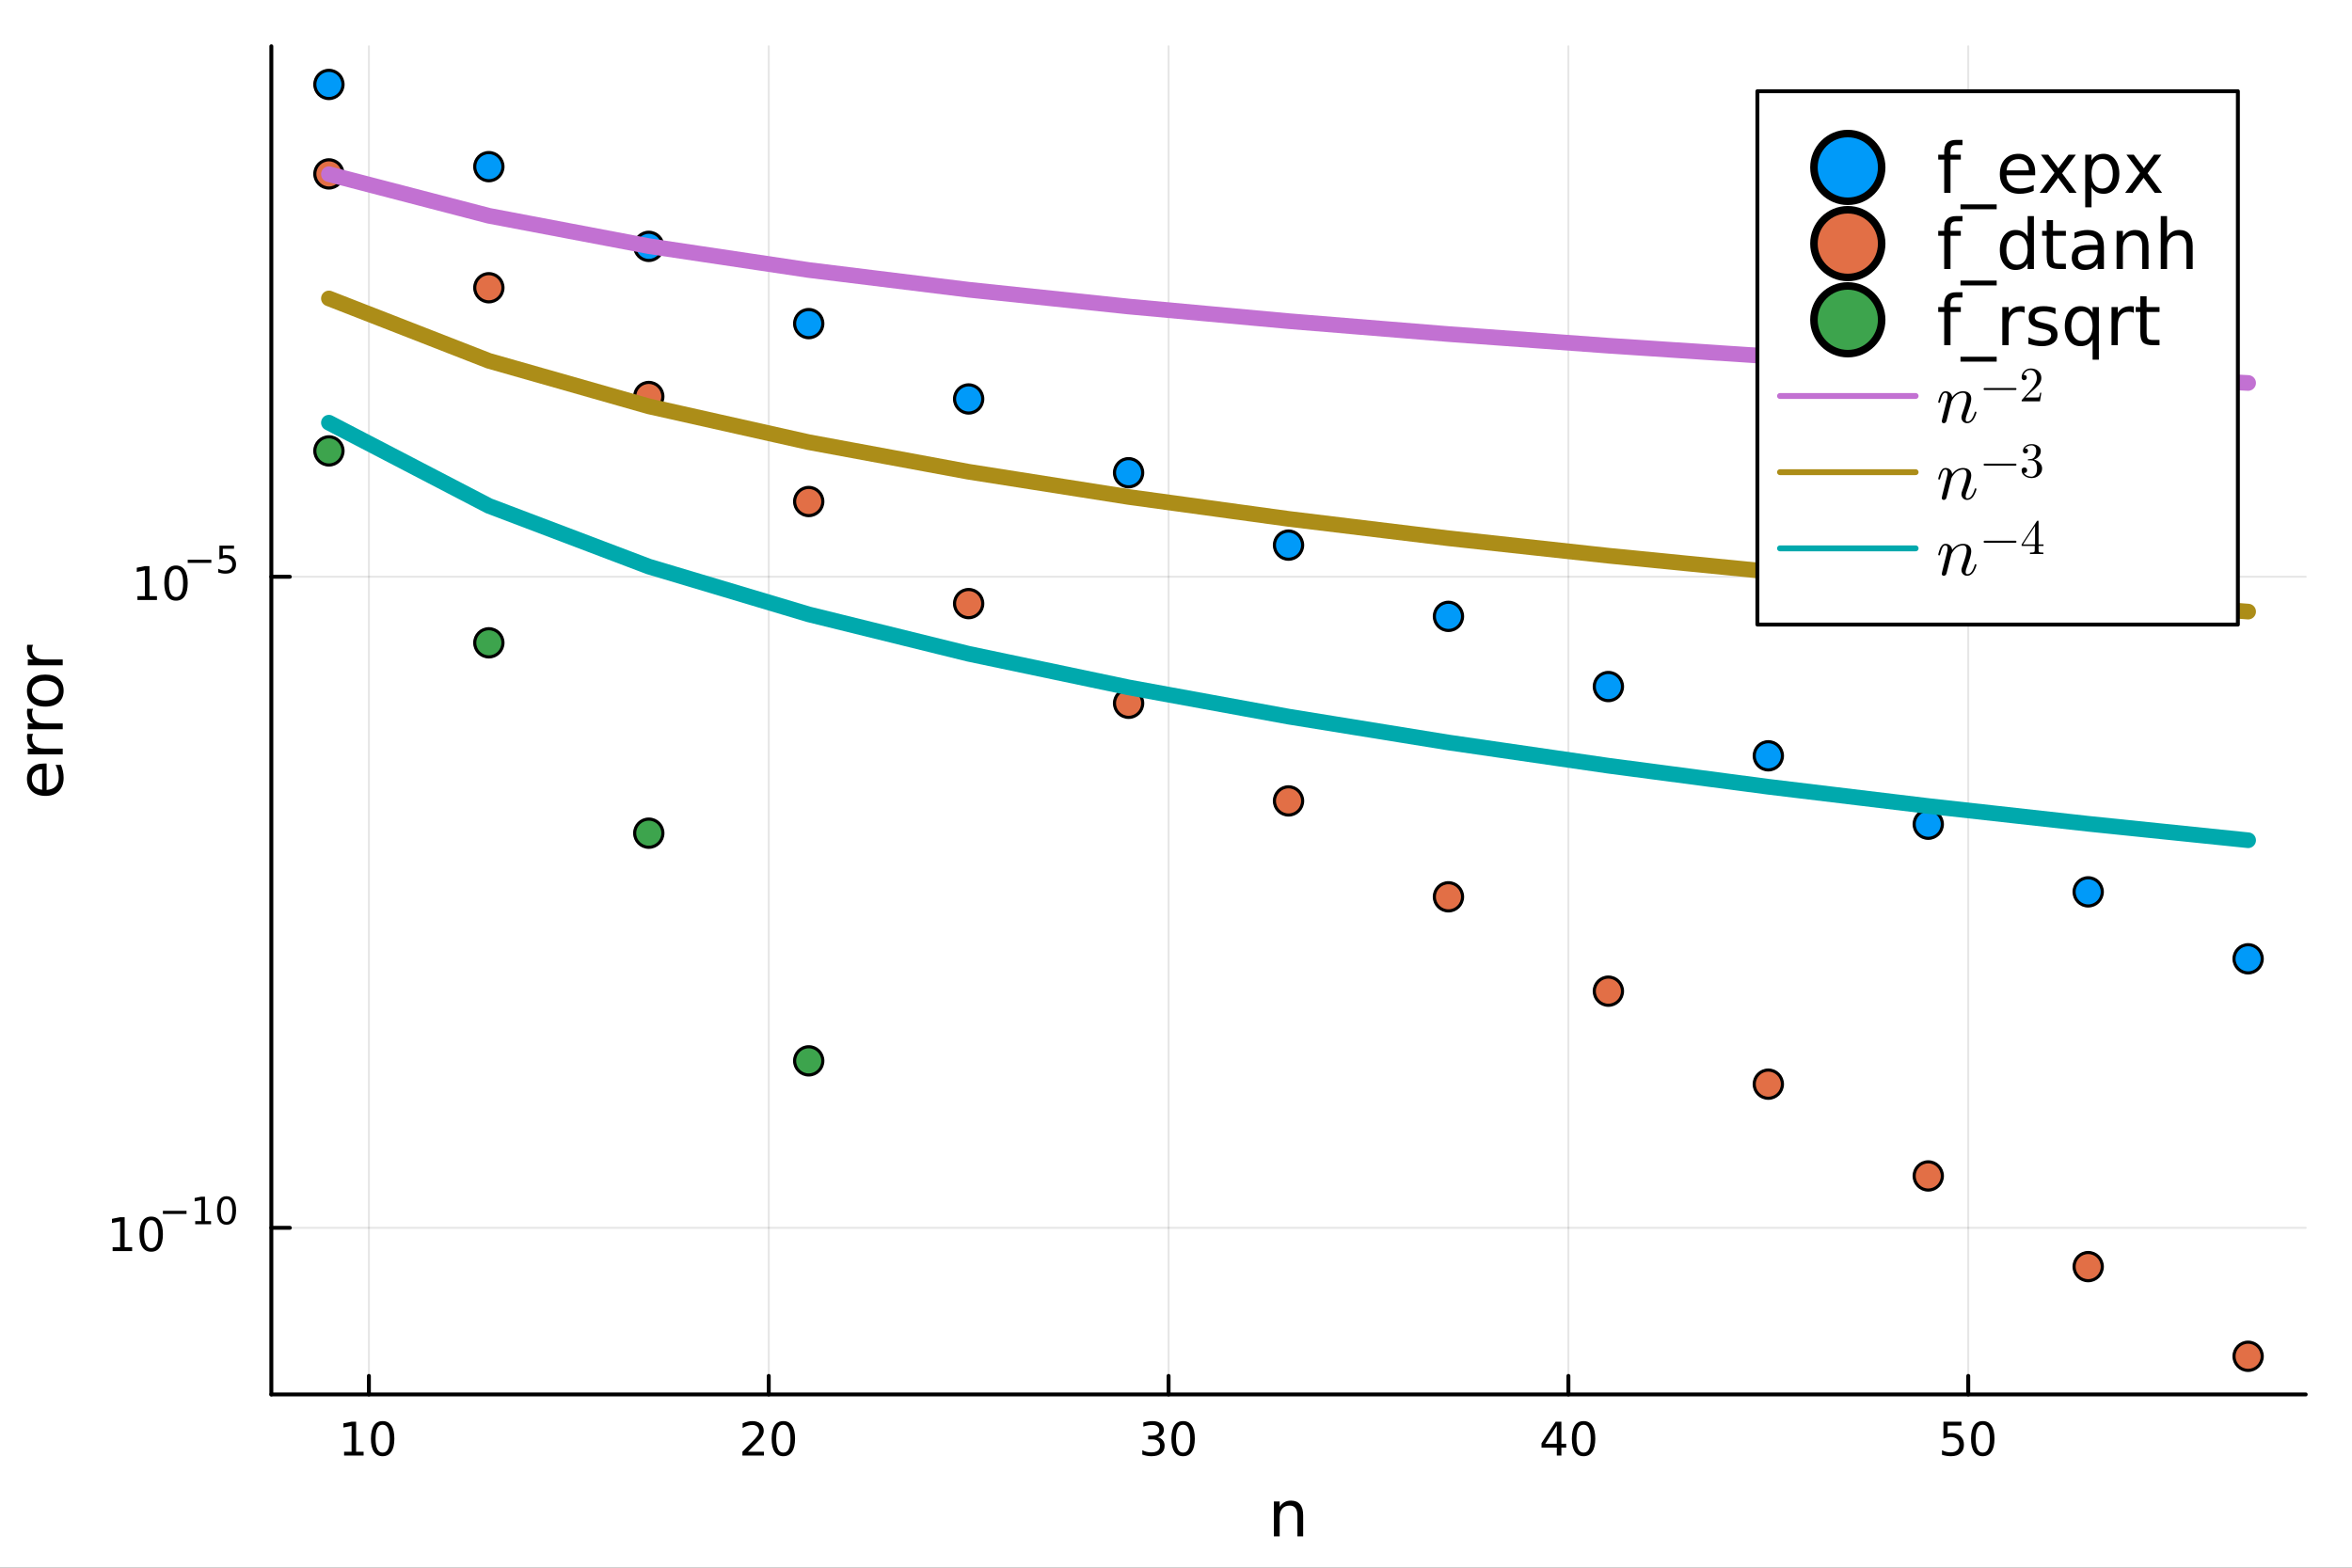 <?xml version="1.0" encoding="utf-8"?>
<svg xmlns="http://www.w3.org/2000/svg" xmlns:xlink="http://www.w3.org/1999/xlink" width="600" height="400" viewBox="0 0 2400 1600">
<rect x="0" y="0" width="2400" height="1600" fill="#333333" stroke="none"/>
<defs>
  <clipPath id="clip720">
    <rect x="0" y="0" width="2400" height="1600"/>
  </clipPath>
</defs>
<path clip-path="url(#clip720)" d="
M0 1600 L2400 1600 L2400 0 L0 0  Z
  " fill="#ffffff" fill-rule="evenodd" fill-opacity="1"/>
<defs>
  <clipPath id="clip721">
    <rect x="480" y="0" width="1681" height="1600"/>
  </clipPath>
</defs>
<defs>
  <clipPath id="clip722">
    <rect x="276" y="47" width="2077" height="1365"/>
  </clipPath>
</defs>
<path clip-path="url(#clip720)" d="
M276.876 1423.18 L2352.76 1423.18 L2352.76 47.244 L276.876 47.244  Z
  " fill="#ffffff" fill-rule="evenodd" fill-opacity="1"/>
<defs>
  <clipPath id="clip723">
    <rect x="276" y="47" width="2077" height="1377"/>
  </clipPath>
</defs>
<polyline clip-path="url(#clip723)" style="stroke:#000000; stroke-linecap:round; stroke-linejoin:round; stroke-width:2; stroke-opacity:0.1; fill:none" points="
  376.426,1423.18 376.426,47.244 
  "/>
<polyline clip-path="url(#clip723)" style="stroke:#000000; stroke-linecap:round; stroke-linejoin:round; stroke-width:2; stroke-opacity:0.1; fill:none" points="
  784.422,1423.18 784.422,47.244 
  "/>
<polyline clip-path="url(#clip723)" style="stroke:#000000; stroke-linecap:round; stroke-linejoin:round; stroke-width:2; stroke-opacity:0.1; fill:none" points="
  1192.42,1423.18 1192.42,47.244 
  "/>
<polyline clip-path="url(#clip723)" style="stroke:#000000; stroke-linecap:round; stroke-linejoin:round; stroke-width:2; stroke-opacity:0.1; fill:none" points="
  1600.41,1423.18 1600.41,47.244 
  "/>
<polyline clip-path="url(#clip723)" style="stroke:#000000; stroke-linecap:round; stroke-linejoin:round; stroke-width:2; stroke-opacity:0.1; fill:none" points="
  2008.41,1423.18 2008.41,47.244 
  "/>
<polyline clip-path="url(#clip720)" style="stroke:#000000; stroke-linecap:round; stroke-linejoin:round; stroke-width:4; stroke-opacity:1; fill:none" points="
  276.876,1423.18 2352.76,1423.18 
  "/>
<polyline clip-path="url(#clip720)" style="stroke:#000000; stroke-linecap:round; stroke-linejoin:round; stroke-width:4; stroke-opacity:1; fill:none" points="
  376.426,1423.18 376.426,1404.28 
  "/>
<polyline clip-path="url(#clip720)" style="stroke:#000000; stroke-linecap:round; stroke-linejoin:round; stroke-width:4; stroke-opacity:1; fill:none" points="
  784.422,1423.18 784.422,1404.28 
  "/>
<polyline clip-path="url(#clip720)" style="stroke:#000000; stroke-linecap:round; stroke-linejoin:round; stroke-width:4; stroke-opacity:1; fill:none" points="
  1192.42,1423.18 1192.42,1404.28 
  "/>
<polyline clip-path="url(#clip720)" style="stroke:#000000; stroke-linecap:round; stroke-linejoin:round; stroke-width:4; stroke-opacity:1; fill:none" points="
  1600.41,1423.18 1600.41,1404.28 
  "/>
<polyline clip-path="url(#clip720)" style="stroke:#000000; stroke-linecap:round; stroke-linejoin:round; stroke-width:4; stroke-opacity:1; fill:none" points="
  2008.41,1423.18 2008.41,1404.28 
  "/>
<path clip-path="url(#clip720)" d="M351.114 1481.64 L358.753 1481.64 L358.753 1455.28 L350.443 1456.95 L350.443 1452.69 L358.707 1451.02 L363.382 1451.02 L363.382 1481.64 L371.021 1481.64 L371.021 1485.58 L351.114 1485.58 L351.114 1481.64 Z" fill="#000000" fill-rule="evenodd" fill-opacity="1" /><path clip-path="url(#clip720)" d="M390.466 1454.1 Q386.855 1454.1 385.026 1457.66 Q383.22 1461.2 383.22 1468.33 Q383.22 1475.44 385.026 1479.01 Q386.855 1482.55 390.466 1482.55 Q394.1 1482.55 395.905 1479.01 Q397.734 1475.44 397.734 1468.33 Q397.734 1461.2 395.905 1457.66 Q394.1 1454.1 390.466 1454.1 M390.466 1450.39 Q396.276 1450.39 399.331 1455 Q402.41 1459.58 402.41 1468.33 Q402.41 1477.06 399.331 1481.67 Q396.276 1486.25 390.466 1486.25 Q384.655 1486.25 381.577 1481.67 Q378.521 1477.06 378.521 1468.33 Q378.521 1459.58 381.577 1455 Q384.655 1450.39 390.466 1450.39 Z" fill="#000000" fill-rule="evenodd" fill-opacity="1" /><path clip-path="url(#clip720)" d="M763.195 1481.64 L779.514 1481.64 L779.514 1485.58 L757.57 1485.58 L757.57 1481.64 Q760.232 1478.89 764.815 1474.26 Q769.422 1469.61 770.602 1468.27 Q772.848 1465.74 773.727 1464.01 Q774.63 1462.25 774.63 1460.56 Q774.63 1457.8 772.686 1456.07 Q770.764 1454.33 767.663 1454.33 Q765.464 1454.33 763.01 1455.09 Q760.579 1455.86 757.802 1457.41 L757.802 1452.69 Q760.626 1451.55 763.079 1450.97 Q765.533 1450.39 767.57 1450.39 Q772.94 1450.39 776.135 1453.08 Q779.329 1455.77 779.329 1460.26 Q779.329 1462.39 778.519 1464.31 Q777.732 1466.2 775.625 1468.8 Q775.047 1469.47 771.945 1472.69 Q768.843 1475.88 763.195 1481.64 Z" fill="#000000" fill-rule="evenodd" fill-opacity="1" /><path clip-path="url(#clip720)" d="M799.329 1454.1 Q795.718 1454.1 793.889 1457.66 Q792.084 1461.2 792.084 1468.33 Q792.084 1475.44 793.889 1479.01 Q795.718 1482.55 799.329 1482.55 Q802.963 1482.55 804.769 1479.01 Q806.598 1475.44 806.598 1468.33 Q806.598 1461.2 804.769 1457.66 Q802.963 1454.1 799.329 1454.1 M799.329 1450.39 Q805.139 1450.39 808.195 1455 Q811.273 1459.58 811.273 1468.33 Q811.273 1477.06 808.195 1481.67 Q805.139 1486.25 799.329 1486.25 Q793.519 1486.25 790.44 1481.67 Q787.385 1477.06 787.385 1468.33 Q787.385 1459.58 790.44 1455 Q793.519 1450.39 799.329 1450.39 Z" fill="#000000" fill-rule="evenodd" fill-opacity="1" /><path clip-path="url(#clip720)" d="M1181.26 1466.95 Q1184.62 1467.66 1186.49 1469.93 Q1188.39 1472.2 1188.39 1475.53 Q1188.39 1480.65 1184.87 1483.45 Q1181.35 1486.25 1174.87 1486.25 Q1172.69 1486.25 1170.38 1485.81 Q1168.09 1485.39 1165.63 1484.54 L1165.63 1480.02 Q1167.58 1481.16 1169.89 1481.74 Q1172.21 1482.32 1174.73 1482.32 Q1179.13 1482.32 1181.42 1480.58 Q1183.74 1478.84 1183.74 1475.53 Q1183.74 1472.48 1181.58 1470.77 Q1179.45 1469.03 1175.63 1469.03 L1171.61 1469.03 L1171.61 1465.19 L1175.82 1465.19 Q1179.27 1465.19 1181.1 1463.82 Q1182.93 1462.43 1182.93 1459.84 Q1182.93 1457.18 1181.03 1455.77 Q1179.15 1454.33 1175.63 1454.33 Q1173.71 1454.33 1171.51 1454.75 Q1169.32 1455.16 1166.68 1456.04 L1166.68 1451.88 Q1169.34 1451.14 1171.65 1450.77 Q1173.99 1450.39 1176.05 1450.39 Q1181.38 1450.39 1184.48 1452.83 Q1187.58 1455.23 1187.58 1459.35 Q1187.58 1462.22 1185.94 1464.21 Q1184.29 1466.18 1181.26 1466.95 Z" fill="#000000" fill-rule="evenodd" fill-opacity="1" /><path clip-path="url(#clip720)" d="M1207.25 1454.1 Q1203.64 1454.1 1201.82 1457.66 Q1200.01 1461.2 1200.01 1468.33 Q1200.01 1475.44 1201.82 1479.01 Q1203.64 1482.55 1207.25 1482.55 Q1210.89 1482.55 1212.69 1479.01 Q1214.52 1475.44 1214.52 1468.33 Q1214.52 1461.2 1212.69 1457.66 Q1210.89 1454.1 1207.25 1454.1 M1207.25 1450.39 Q1213.07 1450.39 1216.12 1455 Q1219.2 1459.58 1219.2 1468.33 Q1219.2 1477.06 1216.12 1481.67 Q1213.07 1486.25 1207.25 1486.25 Q1201.44 1486.25 1198.37 1481.67 Q1195.31 1477.06 1195.31 1468.33 Q1195.31 1459.58 1198.37 1455 Q1201.44 1450.39 1207.25 1450.39 Z" fill="#000000" fill-rule="evenodd" fill-opacity="1" /><path clip-path="url(#clip720)" d="M1588.58 1455.09 L1576.78 1473.54 L1588.58 1473.54 L1588.58 1455.09 M1587.36 1451.02 L1593.24 1451.02 L1593.24 1473.54 L1598.17 1473.54 L1598.17 1477.43 L1593.24 1477.43 L1593.24 1485.58 L1588.58 1485.58 L1588.58 1477.43 L1572.98 1477.43 L1572.98 1472.92 L1587.36 1451.02 Z" fill="#000000" fill-rule="evenodd" fill-opacity="1" /><path clip-path="url(#clip720)" d="M1615.9 1454.1 Q1612.29 1454.1 1610.46 1457.66 Q1608.65 1461.2 1608.65 1468.33 Q1608.65 1475.44 1610.46 1479.01 Q1612.29 1482.55 1615.9 1482.55 Q1619.53 1482.55 1621.34 1479.01 Q1623.17 1475.44 1623.17 1468.33 Q1623.17 1461.2 1621.34 1457.66 Q1619.53 1454.1 1615.9 1454.1 M1615.9 1450.39 Q1621.71 1450.39 1624.76 1455 Q1627.84 1459.58 1627.84 1468.33 Q1627.84 1477.06 1624.76 1481.67 Q1621.71 1486.25 1615.9 1486.25 Q1610.09 1486.25 1607.01 1481.67 Q1603.95 1477.06 1603.95 1468.33 Q1603.95 1459.58 1607.01 1455 Q1610.09 1450.39 1615.9 1450.39 Z" fill="#000000" fill-rule="evenodd" fill-opacity="1" /><path clip-path="url(#clip720)" d="M1983.11 1451.02 L2001.46 1451.02 L2001.46 1454.96 L1987.39 1454.96 L1987.39 1463.43 Q1988.41 1463.08 1989.43 1462.92 Q1990.44 1462.73 1991.46 1462.73 Q1997.25 1462.73 2000.63 1465.9 Q2004.01 1469.08 2004.01 1474.49 Q2004.01 1480.07 2000.54 1483.17 Q1997.07 1486.25 1990.75 1486.25 Q1988.57 1486.25 1986.3 1485.88 Q1984.06 1485.51 1981.65 1484.77 L1981.65 1480.07 Q1983.73 1481.2 1985.95 1481.76 Q1988.18 1482.32 1990.65 1482.32 Q1994.66 1482.32 1997 1480.21 Q1999.33 1478.1 1999.33 1474.49 Q1999.33 1470.88 1997 1468.77 Q1994.66 1466.67 1990.65 1466.67 Q1988.78 1466.67 1986.9 1467.08 Q1985.05 1467.5 1983.11 1468.38 L1983.11 1451.02 Z" fill="#000000" fill-rule="evenodd" fill-opacity="1" /><path clip-path="url(#clip720)" d="M2023.22 1454.1 Q2019.61 1454.1 2017.78 1457.66 Q2015.98 1461.2 2015.98 1468.33 Q2015.98 1475.44 2017.78 1479.01 Q2019.61 1482.55 2023.22 1482.55 Q2026.86 1482.55 2028.66 1479.01 Q2030.49 1475.44 2030.49 1468.33 Q2030.49 1461.2 2028.66 1457.66 Q2026.86 1454.1 2023.22 1454.1 M2023.22 1450.39 Q2029.03 1450.39 2032.09 1455 Q2035.17 1459.58 2035.17 1468.33 Q2035.17 1477.06 2032.09 1481.67 Q2029.03 1486.25 2023.22 1486.25 Q2017.41 1486.25 2014.33 1481.67 Q2011.28 1477.06 2011.28 1468.33 Q2011.28 1459.58 2014.33 1455 Q2017.41 1450.39 2023.22 1450.39 Z" fill="#000000" fill-rule="evenodd" fill-opacity="1" /><path clip-path="url(#clip720)" d="M1329.74 1546.53 L1329.74 1568.04 L1323.89 1568.04 L1323.89 1546.72 Q1323.89 1541.66 1321.91 1539.14 Q1319.94 1536.63 1315.99 1536.63 Q1311.25 1536.63 1308.51 1539.65 Q1305.78 1542.68 1305.78 1547.9 L1305.78 1568.04 L1299.89 1568.04 L1299.89 1532.4 L1305.78 1532.4 L1305.78 1537.93 Q1307.88 1534.72 1310.71 1533.13 Q1313.57 1531.54 1317.3 1531.54 Q1323.44 1531.54 1326.59 1535.36 Q1329.74 1539.14 1329.74 1546.53 Z" fill="#000000" fill-rule="evenodd" fill-opacity="1" /><polyline clip-path="url(#clip723)" style="stroke:#000000; stroke-linecap:round; stroke-linejoin:round; stroke-width:2; stroke-opacity:0.1; fill:none" points="
  276.876,1253.13 2352.76,1253.13 
  "/>
<polyline clip-path="url(#clip723)" style="stroke:#000000; stroke-linecap:round; stroke-linejoin:round; stroke-width:2; stroke-opacity:0.1; fill:none" points="
  276.876,588.637 2352.76,588.637 
  "/>
<polyline clip-path="url(#clip720)" style="stroke:#000000; stroke-linecap:round; stroke-linejoin:round; stroke-width:4; stroke-opacity:1; fill:none" points="
  276.876,1423.18 276.876,47.244 
  "/>
<polyline clip-path="url(#clip720)" style="stroke:#000000; stroke-linecap:round; stroke-linejoin:round; stroke-width:4; stroke-opacity:1; fill:none" points="
  276.876,1253.13 295.773,1253.13 
  "/>
<polyline clip-path="url(#clip720)" style="stroke:#000000; stroke-linecap:round; stroke-linejoin:round; stroke-width:4; stroke-opacity:1; fill:none" points="
  276.876,588.637 295.773,588.637 
  "/>
<path clip-path="url(#clip720)" d="M114.931 1272.93 L122.57 1272.93 L122.57 1246.56 L114.26 1248.23 L114.26 1243.97 L122.524 1242.3 L127.2 1242.3 L127.2 1272.93 L134.839 1272.93 L134.839 1276.86 L114.931 1276.86 L114.931 1272.93 Z" fill="#000000" fill-rule="evenodd" fill-opacity="1" /><path clip-path="url(#clip720)" d="M154.283 1245.38 Q150.672 1245.38 148.843 1248.94 Q147.038 1252.49 147.038 1259.62 Q147.038 1266.72 148.843 1270.29 Q150.672 1273.83 154.283 1273.83 Q157.917 1273.83 159.723 1270.29 Q161.552 1266.72 161.552 1259.62 Q161.552 1252.49 159.723 1248.94 Q157.917 1245.38 154.283 1245.38 M154.283 1241.68 Q160.093 1241.68 163.149 1246.28 Q166.227 1250.87 166.227 1259.62 Q166.227 1268.34 163.149 1272.95 Q160.093 1277.53 154.283 1277.53 Q148.473 1277.53 145.394 1272.95 Q142.339 1268.34 142.339 1259.62 Q142.339 1250.87 145.394 1246.28 Q148.473 1241.68 154.283 1241.68 Z" fill="#000000" fill-rule="evenodd" fill-opacity="1" /><path clip-path="url(#clip720)" d="M166.227 1235.78 L190.339 1235.78 L190.339 1238.97 L166.227 1238.97 L166.227 1235.78 Z" fill="#000000" fill-rule="evenodd" fill-opacity="1" /><path clip-path="url(#clip720)" d="M199.197 1246.25 L205.404 1246.25 L205.404 1224.83 L198.652 1226.19 L198.652 1222.72 L205.366 1221.37 L209.166 1221.37 L209.166 1246.25 L215.372 1246.25 L215.372 1249.45 L199.197 1249.45 L199.197 1246.25 Z" fill="#000000" fill-rule="evenodd" fill-opacity="1" /><path clip-path="url(#clip720)" d="M231.171 1223.87 Q228.237 1223.87 226.751 1226.77 Q225.284 1229.65 225.284 1235.44 Q225.284 1241.21 226.751 1244.11 Q228.237 1246.99 231.171 1246.99 Q234.124 1246.99 235.591 1244.11 Q237.076 1241.21 237.076 1235.44 Q237.076 1229.65 235.591 1226.77 Q234.124 1223.87 231.171 1223.87 M231.171 1220.86 Q235.891 1220.86 238.374 1224.61 Q240.876 1228.33 240.876 1235.44 Q240.876 1242.53 238.374 1246.27 Q235.891 1250 231.171 1250 Q226.45 1250 223.949 1246.27 Q221.466 1242.53 221.466 1235.44 Q221.466 1228.33 223.949 1224.61 Q226.45 1220.86 231.171 1220.86 Z" fill="#000000" fill-rule="evenodd" fill-opacity="1" /><path clip-path="url(#clip720)" d="M140.247 608.429 L147.886 608.429 L147.886 582.064 L139.575 583.73 L139.575 579.471 L147.839 577.804 L152.515 577.804 L152.515 608.429 L160.154 608.429 L160.154 612.364 L140.247 612.364 L140.247 608.429 Z" fill="#000000" fill-rule="evenodd" fill-opacity="1" /><path clip-path="url(#clip720)" d="M179.598 580.883 Q175.987 580.883 174.159 584.448 Q172.353 587.99 172.353 595.119 Q172.353 602.226 174.159 605.79 Q175.987 609.332 179.598 609.332 Q183.233 609.332 185.038 605.79 Q186.867 602.226 186.867 595.119 Q186.867 587.99 185.038 584.448 Q183.233 580.883 179.598 580.883 M179.598 577.179 Q185.409 577.179 188.464 581.786 Q191.543 586.369 191.543 595.119 Q191.543 603.846 188.464 608.452 Q185.409 613.036 179.598 613.036 Q173.788 613.036 170.71 608.452 Q167.654 603.846 167.654 595.119 Q167.654 586.369 170.71 581.786 Q173.788 577.179 179.598 577.179 Z" fill="#000000" fill-rule="evenodd" fill-opacity="1" /><path clip-path="url(#clip720)" d="M191.543 571.281 L215.654 571.281 L215.654 574.478 L191.543 574.478 L191.543 571.281 Z" fill="#000000" fill-rule="evenodd" fill-opacity="1" /><path clip-path="url(#clip720)" d="M223.892 556.874 L238.807 556.874 L238.807 560.071 L227.372 560.071 L227.372 566.955 Q228.199 566.673 229.027 566.541 Q229.854 566.391 230.682 566.391 Q235.384 566.391 238.13 568.967 Q240.876 571.544 240.876 575.945 Q240.876 580.478 238.054 582.998 Q235.233 585.5 230.099 585.5 Q228.331 585.5 226.488 585.199 Q224.663 584.898 222.707 584.296 L222.707 580.478 Q224.4 581.399 226.205 581.851 Q228.011 582.302 230.023 582.302 Q233.277 582.302 235.177 580.591 Q237.076 578.879 237.076 575.945 Q237.076 573.011 235.177 571.3 Q233.277 569.588 230.023 569.588 Q228.5 569.588 226.977 569.927 Q225.472 570.265 223.892 570.98 L223.892 556.874 Z" fill="#000000" fill-rule="evenodd" fill-opacity="1" /><path clip-path="url(#clip720)" d="M44.716 779.279 L47.581 779.279 L47.581 806.206 Q53.628 805.824 56.811 802.577 Q59.962 799.299 59.962 793.474 Q59.962 790.1 59.134 786.949 Q58.307 783.766 56.652 780.647 L62.19 780.647 Q63.527 783.798 64.227 787.108 Q64.927 790.419 64.927 793.824 Q64.927 802.354 59.962 807.351 Q54.997 812.317 46.53 812.317 Q37.777 812.317 32.653 807.606 Q27.497 802.864 27.497 794.843 Q27.497 787.649 32.144 783.48 Q36.759 779.279 44.716 779.279 M42.997 785.135 Q38.191 785.199 35.327 787.84 Q32.462 790.45 32.462 794.779 Q32.462 799.681 35.231 802.641 Q38 805.569 43.029 806.015 L42.997 785.135 Z" fill="#000000" fill-rule="evenodd" fill-opacity="1" /><path clip-path="url(#clip720)" d="M33.831 749.01 Q33.258 749.996 33.003 751.174 Q32.717 752.32 32.717 753.72 Q32.717 758.686 35.963 761.359 Q39.178 764.001 45.225 764.001 L64.004 764.001 L64.004 769.889 L28.356 769.889 L28.356 764.001 L33.894 764.001 Q30.648 762.155 29.088 759.195 Q27.497 756.235 27.497 752.002 Q27.497 751.397 27.592 750.665 Q27.656 749.933 27.815 749.041 L33.831 749.01 Z" fill="#000000" fill-rule="evenodd" fill-opacity="1" /><path clip-path="url(#clip720)" d="M33.831 723.356 Q33.258 724.343 33.003 725.52 Q32.717 726.666 32.717 728.066 Q32.717 733.032 35.963 735.705 Q39.178 738.347 45.225 738.347 L64.004 738.347 L64.004 744.235 L28.356 744.235 L28.356 738.347 L33.894 738.347 Q30.648 736.501 29.088 733.541 Q27.497 730.581 27.497 726.348 Q27.497 725.743 27.592 725.011 Q27.656 724.279 27.815 723.388 L33.831 723.356 Z" fill="#000000" fill-rule="evenodd" fill-opacity="1" /><path clip-path="url(#clip720)" d="M32.462 704.832 Q32.462 709.542 36.154 712.28 Q39.815 715.017 46.212 715.017 Q52.609 715.017 56.302 712.311 Q59.962 709.574 59.962 704.832 Q59.962 700.153 56.27 697.416 Q52.578 694.678 46.212 694.678 Q39.878 694.678 36.186 697.416 Q32.462 700.153 32.462 704.832 M27.497 704.832 Q27.497 697.193 32.462 692.832 Q37.427 688.472 46.212 688.472 Q54.965 688.472 59.962 692.832 Q64.927 697.193 64.927 704.832 Q64.927 712.502 59.962 716.863 Q54.965 721.191 46.212 721.191 Q37.427 721.191 32.462 716.863 Q27.497 712.502 27.497 704.832 Z" fill="#000000" fill-rule="evenodd" fill-opacity="1" /><path clip-path="url(#clip720)" d="M33.831 658.107 Q33.258 659.094 33.003 660.272 Q32.717 661.418 32.717 662.818 Q32.717 667.783 35.963 670.457 Q39.178 673.099 45.225 673.099 L64.004 673.099 L64.004 678.987 L28.356 678.987 L28.356 673.099 L33.894 673.099 Q30.648 671.253 29.088 668.292 Q27.497 665.332 27.497 661.099 Q27.497 660.494 27.592 659.762 Q27.656 659.03 27.815 658.139 L33.831 658.107 Z" fill="#000000" fill-rule="evenodd" fill-opacity="1" /><circle clip-path="url(#clip723)" cx="335.627" cy="86.186" r="14.4" fill="#009af9" fill-rule="evenodd" fill-opacity="1" stroke="#000000" stroke-opacity="1" stroke-width="3.2"/>
<circle clip-path="url(#clip723)" cx="498.825" cy="170.097" r="14.4" fill="#009af9" fill-rule="evenodd" fill-opacity="1" stroke="#000000" stroke-opacity="1" stroke-width="3.2"/>
<circle clip-path="url(#clip723)" cx="662.023" cy="251.441" r="14.4" fill="#009af9" fill-rule="evenodd" fill-opacity="1" stroke="#000000" stroke-opacity="1" stroke-width="3.2"/>
<circle clip-path="url(#clip723)" cx="825.221" cy="330.285" r="14.4" fill="#009af9" fill-rule="evenodd" fill-opacity="1" stroke="#000000" stroke-opacity="1" stroke-width="3.2"/>
<circle clip-path="url(#clip723)" cx="988.419" cy="407.178" r="14.4" fill="#009af9" fill-rule="evenodd" fill-opacity="1" stroke="#000000" stroke-opacity="1" stroke-width="3.2"/>
<circle clip-path="url(#clip723)" cx="1151.62" cy="482.462" r="14.4" fill="#009af9" fill-rule="evenodd" fill-opacity="1" stroke="#000000" stroke-opacity="1" stroke-width="3.2"/>
<circle clip-path="url(#clip723)" cx="1314.82" cy="556.366" r="14.4" fill="#009af9" fill-rule="evenodd" fill-opacity="1" stroke="#000000" stroke-opacity="1" stroke-width="3.2"/>
<circle clip-path="url(#clip723)" cx="1478.01" cy="629.067" r="14.4" fill="#009af9" fill-rule="evenodd" fill-opacity="1" stroke="#000000" stroke-opacity="1" stroke-width="3.2"/>
<circle clip-path="url(#clip723)" cx="1641.21" cy="700.703" r="14.4" fill="#009af9" fill-rule="evenodd" fill-opacity="1" stroke="#000000" stroke-opacity="1" stroke-width="3.2"/>
<circle clip-path="url(#clip723)" cx="1804.41" cy="771.386" r="14.4" fill="#009af9" fill-rule="evenodd" fill-opacity="1" stroke="#000000" stroke-opacity="1" stroke-width="3.2"/>
<circle clip-path="url(#clip723)" cx="1967.61" cy="841.209" r="14.4" fill="#009af9" fill-rule="evenodd" fill-opacity="1" stroke="#000000" stroke-opacity="1" stroke-width="3.2"/>
<circle clip-path="url(#clip723)" cx="2130.81" cy="910.249" r="14.4" fill="#009af9" fill-rule="evenodd" fill-opacity="1" stroke="#000000" stroke-opacity="1" stroke-width="3.2"/>
<circle clip-path="url(#clip723)" cx="2294" cy="978.573" r="14.4" fill="#009af9" fill-rule="evenodd" fill-opacity="1" stroke="#000000" stroke-opacity="1" stroke-width="3.2"/>
<circle clip-path="url(#clip723)" cx="335.627" cy="177.489" r="14.4" fill="#e26f46" fill-rule="evenodd" fill-opacity="1" stroke="#000000" stroke-opacity="1" stroke-width="3.2"/>
<circle clip-path="url(#clip723)" cx="498.825" cy="293.68" r="14.4" fill="#e26f46" fill-rule="evenodd" fill-opacity="1" stroke="#000000" stroke-opacity="1" stroke-width="3.2"/>
<circle clip-path="url(#clip723)" cx="662.023" cy="404.673" r="14.4" fill="#e26f46" fill-rule="evenodd" fill-opacity="1" stroke="#000000" stroke-opacity="1" stroke-width="3.2"/>
<circle clip-path="url(#clip723)" cx="825.221" cy="511.858" r="14.4" fill="#e26f46" fill-rule="evenodd" fill-opacity="1" stroke="#000000" stroke-opacity="1" stroke-width="3.2"/>
<circle clip-path="url(#clip723)" cx="988.419" cy="616.045" r="14.4" fill="#e26f46" fill-rule="evenodd" fill-opacity="1" stroke="#000000" stroke-opacity="1" stroke-width="3.2"/>
<circle clip-path="url(#clip723)" cx="1151.62" cy="717.774" r="14.4" fill="#e26f46" fill-rule="evenodd" fill-opacity="1" stroke="#000000" stroke-opacity="1" stroke-width="3.2"/>
<circle clip-path="url(#clip723)" cx="1314.82" cy="817.429" r="14.4" fill="#e26f46" fill-rule="evenodd" fill-opacity="1" stroke="#000000" stroke-opacity="1" stroke-width="3.2"/>
<circle clip-path="url(#clip723)" cx="1478.01" cy="915.296" r="14.4" fill="#e26f46" fill-rule="evenodd" fill-opacity="1" stroke="#000000" stroke-opacity="1" stroke-width="3.2"/>
<circle clip-path="url(#clip723)" cx="1641.21" cy="1011.6" r="14.4" fill="#e26f46" fill-rule="evenodd" fill-opacity="1" stroke="#000000" stroke-opacity="1" stroke-width="3.2"/>
<circle clip-path="url(#clip723)" cx="1804.41" cy="1106.51" r="14.4" fill="#e26f46" fill-rule="evenodd" fill-opacity="1" stroke="#000000" stroke-opacity="1" stroke-width="3.2"/>
<circle clip-path="url(#clip723)" cx="1967.61" cy="1200.18" r="14.4" fill="#e26f46" fill-rule="evenodd" fill-opacity="1" stroke="#000000" stroke-opacity="1" stroke-width="3.2"/>
<circle clip-path="url(#clip723)" cx="2130.81" cy="1292.73" r="14.4" fill="#e26f46" fill-rule="evenodd" fill-opacity="1" stroke="#000000" stroke-opacity="1" stroke-width="3.2"/>
<circle clip-path="url(#clip723)" cx="2294" cy="1384.24" r="14.4" fill="#e26f46" fill-rule="evenodd" fill-opacity="1" stroke="#000000" stroke-opacity="1" stroke-width="3.2"/>
<circle clip-path="url(#clip723)" cx="335.627" cy="460.195" r="14.4" fill="#3da44d" fill-rule="evenodd" fill-opacity="1" stroke="#000000" stroke-opacity="1" stroke-width="3.2"/>
<circle clip-path="url(#clip723)" cx="498.825" cy="656.071" r="14.4" fill="#3da44d" fill-rule="evenodd" fill-opacity="1" stroke="#000000" stroke-opacity="1" stroke-width="3.2"/>
<circle clip-path="url(#clip723)" cx="662.023" cy="850.354" r="14.4" fill="#3da44d" fill-rule="evenodd" fill-opacity="1" stroke="#000000" stroke-opacity="1" stroke-width="3.2"/>
<circle clip-path="url(#clip723)" cx="825.221" cy="1082.72" r="14.4" fill="#3da44d" fill-rule="evenodd" fill-opacity="1" stroke="#000000" stroke-opacity="1" stroke-width="3.2"/>
<polyline clip-path="url(#clip723)" style="stroke:#c271d2; stroke-linecap:round; stroke-linejoin:round; stroke-width:16; stroke-opacity:1; fill:none" points="
  335.627,177.777 498.825,220.225 662.023,251.192 825.221,275.584 988.419,295.711 1151.62,312.844 1314.82,327.759 1478.01,340.966 1641.21,352.816 1804.41,363.562 
  1967.61,373.392 2130.81,382.451 2294,390.849 
  "/>
<polyline clip-path="url(#clip723)" style="stroke:#ac8d18; stroke-linecap:round; stroke-linejoin:round; stroke-width:16; stroke-opacity:1; fill:none" points="
  335.627,304.595 498.825,368.267 662.023,414.718 825.221,451.306 988.419,481.496 1151.62,507.195 1314.82,529.569 1478.01,549.379 1641.21,567.154 1804.41,583.273 
  1967.61,598.018 2130.81,611.606 2294,624.204 
  "/>
<polyline clip-path="url(#clip723)" style="stroke:#00a9ad; stroke-linecap:round; stroke-linejoin:round; stroke-width:16; stroke-opacity:1; fill:none" points="
  335.627,431.413 498.825,516.31 662.023,578.244 825.221,627.028 988.419,667.281 1151.62,701.547 1314.82,731.378 1478.01,757.792 1641.21,781.492 1804.41,802.983 
  1967.61,822.644 2130.81,840.761 2294,857.558 
  "/>
<path clip-path="url(#clip720)" d="
M1793.26 637.429 L2283.56 637.429 L2283.56 93.109 L1793.26 93.109  Z
  " fill="#ffffff" fill-rule="evenodd" fill-opacity="1"/>
<polyline clip-path="url(#clip720)" style="stroke:#000000; stroke-linecap:round; stroke-linejoin:round; stroke-width:4; stroke-opacity:1; fill:none" points="
  1793.26,637.429 2283.56,637.429 2283.56,93.109 1793.26,93.109 1793.26,637.429 
  "/>
<circle clip-path="url(#clip720)" cx="1885.52" cy="170.869" r="34.56" fill="#009af9" fill-rule="evenodd" fill-opacity="1" stroke="#000000" stroke-opacity="1" stroke-width="7.68"/>
<path clip-path="url(#clip720)" d="M2002.53 142.761 L2002.53 148.074 L1996.42 148.074 Q1992.99 148.074 1991.63 149.462 Q1990.31 150.851 1990.31 154.462 L1990.31 157.9 L2000.83 157.9 L2000.83 162.865 L1990.31 162.865 L1990.31 196.789 L1983.89 196.789 L1983.89 162.865 L1977.78 162.865 L1977.78 157.9 L1983.89 157.9 L1983.89 155.192 Q1983.89 148.699 1986.91 145.747 Q1989.93 142.761 1996.49 142.761 L2002.53 142.761 Z" fill="#000000" fill-rule="evenodd" fill-opacity="1" /><path clip-path="url(#clip720)" d="M2037.43 208.594 L2037.43 213.559 L2000.49 213.559 L2000.49 208.594 L2037.43 208.594 Z" fill="#000000" fill-rule="evenodd" fill-opacity="1" /><path clip-path="url(#clip720)" d="M2076.7 175.747 L2076.7 178.872 L2047.33 178.872 Q2047.74 185.469 2051.28 188.941 Q2054.86 192.379 2061.21 192.379 Q2064.9 192.379 2068.33 191.476 Q2071.81 190.573 2075.21 188.768 L2075.21 194.809 Q2071.77 196.268 2068.16 197.032 Q2064.55 197.796 2060.83 197.796 Q2051.53 197.796 2046.08 192.379 Q2040.66 186.962 2040.66 177.726 Q2040.66 168.178 2045.8 162.587 Q2050.97 156.962 2059.72 156.962 Q2067.57 156.962 2072.12 162.032 Q2076.7 167.067 2076.7 175.747 M2070.31 173.872 Q2070.24 168.629 2067.36 165.504 Q2064.51 162.379 2059.79 162.379 Q2054.44 162.379 2051.21 165.4 Q2048.02 168.421 2047.53 173.907 L2070.31 173.872 Z" fill="#000000" fill-rule="evenodd" fill-opacity="1" /><path clip-path="url(#clip720)" d="M2118.26 157.9 L2104.2 176.823 L2118.99 196.789 L2111.46 196.789 L2100.14 181.511 L2088.82 196.789 L2081.28 196.789 L2096.39 176.442 L2082.57 157.9 L2090.1 157.9 L2100.42 171.754 L2110.73 157.9 L2118.26 157.9 Z" fill="#000000" fill-rule="evenodd" fill-opacity="1" /><path clip-path="url(#clip720)" d="M2134.2 190.955 L2134.2 211.58 L2127.78 211.58 L2127.78 157.9 L2134.2 157.9 L2134.2 163.803 Q2136.21 160.33 2139.27 158.664 Q2142.36 156.962 2146.63 156.962 Q2153.71 156.962 2158.12 162.587 Q2162.57 168.212 2162.57 177.379 Q2162.57 186.546 2158.12 192.171 Q2153.71 197.796 2146.63 197.796 Q2142.36 197.796 2139.27 196.129 Q2136.21 194.428 2134.2 190.955 M2155.94 177.379 Q2155.94 170.33 2153.02 166.337 Q2150.14 162.31 2145.07 162.31 Q2140 162.31 2137.08 166.337 Q2134.2 170.33 2134.2 177.379 Q2134.2 184.428 2137.08 188.455 Q2140 192.448 2145.07 192.448 Q2150.14 192.448 2153.02 188.455 Q2155.94 184.428 2155.94 177.379 Z" fill="#000000" fill-rule="evenodd" fill-opacity="1" /><path clip-path="url(#clip720)" d="M2205.48 157.9 L2191.42 176.823 L2206.21 196.789 L2198.68 196.789 L2187.36 181.511 L2176.04 196.789 L2168.51 196.789 L2183.61 176.442 L2169.79 157.9 L2177.33 157.9 L2187.64 171.754 L2197.95 157.9 L2205.48 157.9 Z" fill="#000000" fill-rule="evenodd" fill-opacity="1" /><circle clip-path="url(#clip720)" cx="1885.52" cy="248.629" r="34.56" fill="#e26f46" fill-rule="evenodd" fill-opacity="1" stroke="#000000" stroke-opacity="1" stroke-width="7.68"/>
<path clip-path="url(#clip720)" d="M2002.53 220.521 L2002.53 225.834 L1996.42 225.834 Q1992.99 225.834 1991.63 227.222 Q1990.31 228.611 1990.31 232.222 L1990.31 235.66 L2000.83 235.66 L2000.83 240.625 L1990.31 240.625 L1990.31 274.549 L1983.89 274.549 L1983.89 240.625 L1977.78 240.625 L1977.78 235.66 L1983.89 235.66 L1983.89 232.952 Q1983.89 226.459 1986.91 223.507 Q1989.93 220.521 1996.49 220.521 L2002.53 220.521 Z" fill="#000000" fill-rule="evenodd" fill-opacity="1" /><path clip-path="url(#clip720)" d="M2037.43 286.354 L2037.43 291.319 L2000.49 291.319 L2000.49 286.354 L2037.43 286.354 Z" fill="#000000" fill-rule="evenodd" fill-opacity="1" /><path clip-path="url(#clip720)" d="M2069.03 241.563 L2069.03 220.521 L2075.42 220.521 L2075.42 274.549 L2069.03 274.549 L2069.03 268.715 Q2067.01 272.188 2063.92 273.889 Q2060.87 275.556 2056.56 275.556 Q2049.51 275.556 2045.07 269.931 Q2040.66 264.306 2040.66 255.139 Q2040.66 245.972 2045.07 240.347 Q2049.51 234.722 2056.56 234.722 Q2060.87 234.722 2063.92 236.424 Q2067.01 238.09 2069.03 241.563 M2047.26 255.139 Q2047.26 262.188 2050.14 266.215 Q2053.06 270.208 2058.12 270.208 Q2063.19 270.208 2066.11 266.215 Q2069.03 262.188 2069.03 255.139 Q2069.03 248.09 2066.11 244.097 Q2063.19 240.07 2058.12 240.07 Q2053.06 240.07 2050.14 244.097 Q2047.26 248.09 2047.26 255.139 Z" fill="#000000" fill-rule="evenodd" fill-opacity="1" /><path clip-path="url(#clip720)" d="M2094.9 224.618 L2094.9 235.66 L2108.05 235.66 L2108.05 240.625 L2094.9 240.625 L2094.9 261.736 Q2094.9 266.493 2096.18 267.847 Q2097.5 269.201 2101.49 269.201 L2108.05 269.201 L2108.05 274.549 L2101.49 274.549 Q2094.1 274.549 2091.28 271.806 Q2088.47 269.028 2088.47 261.736 L2088.47 240.625 L2083.78 240.625 L2083.78 235.66 L2088.47 235.66 L2088.47 224.618 L2094.9 224.618 Z" fill="#000000" fill-rule="evenodd" fill-opacity="1" /><path clip-path="url(#clip720)" d="M2134.13 255 Q2126.39 255 2123.4 256.771 Q2120.42 258.542 2120.42 262.813 Q2120.42 266.215 2122.64 268.229 Q2124.9 270.208 2128.75 270.208 Q2134.06 270.208 2137.26 266.458 Q2140.49 262.674 2140.49 256.424 L2140.49 255 L2134.13 255 M2146.87 252.361 L2146.87 274.549 L2140.49 274.549 L2140.49 268.646 Q2138.3 272.188 2135.03 273.889 Q2131.77 275.556 2127.05 275.556 Q2121.08 275.556 2117.53 272.222 Q2114.03 268.854 2114.03 263.229 Q2114.03 256.667 2118.4 253.333 Q2122.81 250 2131.53 250 L2140.49 250 L2140.49 249.375 Q2140.49 244.965 2137.57 242.57 Q2134.69 240.139 2129.44 240.139 Q2126.11 240.139 2122.95 240.938 Q2119.79 241.736 2116.87 243.334 L2116.87 237.431 Q2120.38 236.077 2123.68 235.417 Q2126.98 234.722 2130.1 234.722 Q2138.54 234.722 2142.71 239.097 Q2146.87 243.472 2146.87 252.361 Z" fill="#000000" fill-rule="evenodd" fill-opacity="1" /><path clip-path="url(#clip720)" d="M2192.36 251.077 L2192.36 274.549 L2185.97 274.549 L2185.97 251.285 Q2185.97 245.764 2183.82 243.021 Q2181.67 240.278 2177.36 240.278 Q2172.19 240.278 2169.2 243.577 Q2166.21 246.875 2166.21 252.57 L2166.21 274.549 L2159.79 274.549 L2159.79 235.66 L2166.21 235.66 L2166.21 241.702 Q2168.51 238.195 2171.6 236.459 Q2174.72 234.722 2178.78 234.722 Q2185.49 234.722 2188.92 238.889 Q2192.36 243.021 2192.36 251.077 Z" fill="#000000" fill-rule="evenodd" fill-opacity="1" /><path clip-path="url(#clip720)" d="M2237.43 251.077 L2237.43 274.549 L2231.04 274.549 L2231.04 251.285 Q2231.04 245.764 2228.89 243.021 Q2226.73 240.278 2222.43 240.278 Q2217.26 240.278 2214.27 243.577 Q2211.28 246.875 2211.28 252.57 L2211.28 274.549 L2204.86 274.549 L2204.86 220.521 L2211.28 220.521 L2211.28 241.702 Q2213.58 238.195 2216.67 236.459 Q2219.79 234.722 2223.85 234.722 Q2230.55 234.722 2233.99 238.889 Q2237.43 243.021 2237.43 251.077 Z" fill="#000000" fill-rule="evenodd" fill-opacity="1" /><circle clip-path="url(#clip720)" cx="1885.52" cy="326.389" r="34.56" fill="#3da44d" fill-rule="evenodd" fill-opacity="1" stroke="#000000" stroke-opacity="1" stroke-width="7.68"/>
<path clip-path="url(#clip720)" d="M2002.53 298.281 L2002.53 303.594 L1996.42 303.594 Q1992.99 303.594 1991.63 304.982 Q1990.31 306.371 1990.31 309.982 L1990.31 313.42 L2000.83 313.42 L2000.83 318.385 L1990.31 318.385 L1990.31 352.309 L1983.89 352.309 L1983.89 318.385 L1977.78 318.385 L1977.78 313.42 L1983.89 313.42 L1983.89 310.712 Q1983.89 304.219 1986.91 301.267 Q1989.93 298.281 1996.49 298.281 L2002.53 298.281 Z" fill="#000000" fill-rule="evenodd" fill-opacity="1" /><path clip-path="url(#clip720)" d="M2037.43 364.114 L2037.43 369.079 L2000.49 369.079 L2000.49 364.114 L2037.43 364.114 Z" fill="#000000" fill-rule="evenodd" fill-opacity="1" /><path clip-path="url(#clip720)" d="M2065.97 319.392 Q2064.9 318.767 2063.61 318.489 Q2062.36 318.177 2060.83 318.177 Q2055.42 318.177 2052.5 321.719 Q2049.62 325.225 2049.62 331.823 L2049.62 352.309 L2043.19 352.309 L2043.19 313.42 L2049.62 313.42 L2049.62 319.462 Q2051.63 315.92 2054.86 314.219 Q2058.09 312.482 2062.71 312.482 Q2063.37 312.482 2064.17 312.587 Q2064.96 312.656 2065.94 312.83 L2065.97 319.392 Z" fill="#000000" fill-rule="evenodd" fill-opacity="1" /><path clip-path="url(#clip720)" d="M2097.46 314.566 L2097.46 320.607 Q2094.76 319.219 2091.84 318.524 Q2088.92 317.83 2085.8 317.83 Q2081.04 317.83 2078.65 319.288 Q2076.28 320.746 2076.28 323.663 Q2076.28 325.885 2077.99 327.17 Q2079.69 328.42 2084.83 329.566 L2087.01 330.052 Q2093.82 331.51 2096.67 334.184 Q2099.55 336.823 2099.55 341.58 Q2099.55 346.996 2095.24 350.156 Q2090.97 353.316 2083.47 353.316 Q2080.35 353.316 2076.94 352.691 Q2073.58 352.1 2069.83 350.885 L2069.83 344.288 Q2073.37 346.128 2076.81 347.066 Q2080.24 347.968 2083.61 347.968 Q2088.12 347.968 2090.56 346.441 Q2092.99 344.878 2092.99 342.066 Q2092.99 339.461 2091.21 338.073 Q2089.48 336.684 2083.54 335.399 L2081.32 334.878 Q2075.38 333.628 2072.74 331.059 Q2070.1 328.455 2070.1 323.941 Q2070.1 318.455 2073.99 315.469 Q2077.88 312.482 2085.03 312.482 Q2088.58 312.482 2091.7 313.003 Q2094.83 313.524 2097.46 314.566 Z" fill="#000000" fill-rule="evenodd" fill-opacity="1" /><path clip-path="url(#clip720)" d="M2113.54 332.899 Q2113.54 339.948 2116.42 343.975 Q2119.34 347.968 2124.41 347.968 Q2129.48 347.968 2132.4 343.975 Q2135.31 339.948 2135.31 332.899 Q2135.31 325.85 2132.4 321.857 Q2129.48 317.83 2124.41 317.83 Q2119.34 317.83 2116.42 321.857 Q2113.54 325.85 2113.54 332.899 M2135.31 346.475 Q2133.3 349.948 2130.21 351.649 Q2127.15 353.316 2122.85 353.316 Q2115.8 353.316 2111.35 347.691 Q2106.94 342.066 2106.94 332.899 Q2106.94 323.732 2111.35 318.107 Q2115.8 312.482 2122.85 312.482 Q2127.15 312.482 2130.21 314.184 Q2133.3 315.85 2135.31 319.323 L2135.31 313.42 L2141.7 313.42 L2141.7 367.1 L2135.31 367.1 L2135.31 346.475 Z" fill="#000000" fill-rule="evenodd" fill-opacity="1" /><path clip-path="url(#clip720)" d="M2177.39 319.392 Q2176.32 318.767 2175.03 318.489 Q2173.78 318.177 2172.26 318.177 Q2166.84 318.177 2163.92 321.719 Q2161.04 325.225 2161.04 331.823 L2161.04 352.309 L2154.62 352.309 L2154.62 313.42 L2161.04 313.42 L2161.04 319.462 Q2163.05 315.92 2166.28 314.219 Q2169.51 312.482 2174.13 312.482 Q2174.79 312.482 2175.59 312.587 Q2176.39 312.656 2177.36 312.83 L2177.39 319.392 Z" fill="#000000" fill-rule="evenodd" fill-opacity="1" /><path clip-path="url(#clip720)" d="M2190.42 302.378 L2190.42 313.42 L2203.58 313.42 L2203.58 318.385 L2190.42 318.385 L2190.42 339.496 Q2190.42 344.253 2191.7 345.607 Q2193.02 346.961 2197.01 346.961 L2203.58 346.961 L2203.58 352.309 L2197.01 352.309 Q2189.62 352.309 2186.8 349.566 Q2183.99 346.788 2183.99 339.496 L2183.99 318.385 L2179.3 318.385 L2179.3 313.42 L2183.99 313.42 L2183.99 302.378 L2190.42 302.378 Z" fill="#000000" fill-rule="evenodd" fill-opacity="1" /><polyline clip-path="url(#clip720)" style="stroke:#c271d2; stroke-linecap:round; stroke-linejoin:round; stroke-width:6; stroke-opacity:1; fill:none" points="
  1816.32,404.149 1954.71,404.149 
  "/>
<path clip-path="url(#clip720)" d="M2016.78 420.828 Q2016.78 421.109 2016.46 422.198 Q2016.14 423.287 2015.37 424.974 Q2014.63 426.66 2013.61 428.206 Q2012.6 429.717 2010.91 430.841 Q2009.26 431.93 2007.36 431.93 Q2004.83 431.93 2003.14 430.244 Q2001.46 428.557 2001.46 426.028 Q2001.46 424.622 2002.2 422.69 Q2006.87 410.218 2006.87 405.931 Q2006.87 400.907 2002.97 400.907 Q2001.04 400.907 1999.21 401.645 Q1997.42 402.348 1996.19 403.331 Q1994.96 404.315 1993.83 405.685 Q1992.74 407.021 1992.18 407.934 Q1991.66 408.812 1991.23 409.691 L1990.32 413.274 Q1990.11 414.258 1989.09 418.088 L1987.51 424.587 Q1986.39 429.436 1986.14 429.893 Q1985.79 430.876 1985.02 431.403 Q1984.24 431.93 1983.47 431.93 Q1982.59 431.93 1981.99 431.403 Q1981.4 430.876 1981.4 429.963 Q1981.4 429.822 1981.5 429.295 Q1981.61 428.768 1981.78 428.03 Q1981.96 427.293 1982.03 426.871 L1986.21 410.253 Q1986.98 407.231 1987.16 406.283 Q1987.37 405.299 1987.37 404.21 Q1987.37 400.907 1985.12 400.907 Q1983.29 400.907 1982.1 403.086 Q1980.9 405.264 1979.89 409.48 Q1979.57 410.639 1979.36 410.885 Q1979.18 411.131 1978.66 411.131 Q1977.78 411.096 1977.78 410.393 Q1977.78 410.218 1978.06 409.058 Q1978.34 407.899 1978.87 406.248 Q1979.43 404.561 1979.96 403.437 Q1980.41 402.594 1980.66 402.207 Q1980.94 401.786 1981.61 400.978 Q1982.31 400.134 1983.22 399.748 Q1984.17 399.326 1985.33 399.326 Q1987.93 399.326 1989.83 401.013 Q1991.73 402.664 1991.97 405.58 Q1996.64 399.326 2003.18 399.326 Q2007.04 399.326 2009.26 401.364 Q2011.47 403.402 2011.47 407.021 Q2011.47 407.864 2011.3 408.953 Q2011.15 410.007 2010.8 411.342 Q2010.49 412.677 2010.21 413.696 Q2009.93 414.715 2009.36 416.366 Q2008.8 417.982 2008.55 418.685 Q2008.31 419.388 2007.71 421.039 Q2007.15 422.655 2007.08 422.831 Q2005.78 426.098 2005.78 427.96 Q2005.78 429.19 2006.17 429.752 Q2006.59 430.314 2007.5 430.314 Q2009.96 430.314 2011.79 427.89 Q2013.65 425.431 2014.84 421.425 Q2015.12 420.547 2015.27 420.336 Q2015.44 420.125 2015.93 420.125 Q2016.78 420.125 2016.78 420.828 Z" fill="#000000" fill-rule="evenodd" fill-opacity="1" /><path clip-path="url(#clip720)" d="M2057.33 396.301 Q2057.63 396.596 2057.63 397.014 Q2057.63 397.432 2057.33 397.728 Q2057.04 398.023 2056.62 398.023 L2025.09 398.023 Q2024.67 398.023 2024.38 397.728 Q2024.08 397.432 2024.08 397.014 Q2024.08 396.596 2024.38 396.301 Q2024.67 396.006 2025.09 396.006 L2056.62 396.006 Q2057.04 396.006 2057.33 396.301 Z" fill="#000000" fill-rule="evenodd" fill-opacity="1" /><path clip-path="url(#clip720)" d="M2062.89 409.606 Q2062.89 408.696 2062.96 408.426 Q2063.06 408.155 2063.45 407.737 L2073.12 396.965 Q2078.4 391.014 2078.4 385.824 Q2078.4 382.455 2076.63 380.045 Q2074.89 377.635 2071.67 377.635 Q2069.45 377.635 2067.58 378.987 Q2065.71 380.34 2064.85 382.75 Q2065 382.701 2065.52 382.701 Q2066.77 382.701 2067.46 383.488 Q2068.17 384.275 2068.17 385.332 Q2068.17 386.685 2067.29 387.349 Q2066.43 387.989 2065.57 387.989 Q2065.22 387.989 2064.75 387.915 Q2064.31 387.841 2063.6 387.152 Q2062.89 386.439 2062.89 385.185 Q2062.89 381.668 2065.54 378.864 Q2068.22 376.061 2072.31 376.061 Q2076.93 376.061 2079.95 378.815 Q2083 381.545 2083 385.824 Q2083 387.325 2082.54 388.702 Q2082.09 390.054 2081.48 391.112 Q2080.89 392.169 2079.27 393.866 Q2077.64 395.563 2076.34 396.768 Q2075.03 397.974 2072.11 400.531 L2066.77 405.72 L2075.85 405.72 Q2080.27 405.72 2080.62 405.327 Q2081.11 404.614 2081.72 400.851 L2083 400.851 L2081.58 409.606 L2062.89 409.606 Z" fill="#000000" fill-rule="evenodd" fill-opacity="1" /><polyline clip-path="url(#clip720)" style="stroke:#ac8d18; stroke-linecap:round; stroke-linejoin:round; stroke-width:6; stroke-opacity:1; fill:none" points="
  1816.32,481.909 1954.71,481.909 
  "/>
<path clip-path="url(#clip720)" d="M2016.78 499.135 Q2016.78 499.416 2016.46 500.505 Q2016.14 501.594 2015.37 503.281 Q2014.63 504.967 2013.61 506.513 Q2012.6 508.024 2010.91 509.148 Q2009.26 510.237 2007.36 510.237 Q2004.83 510.237 2003.14 508.551 Q2001.46 506.864 2001.46 504.335 Q2001.46 502.929 2002.2 500.997 Q2006.87 488.525 2006.87 484.238 Q2006.87 479.214 2002.97 479.214 Q2001.04 479.214 1999.21 479.952 Q1997.42 480.655 1996.19 481.638 Q1994.96 482.622 1993.83 483.992 Q1992.74 485.327 1992.18 486.241 Q1991.66 487.119 1991.23 487.998 L1990.32 491.581 Q1990.11 492.565 1989.09 496.394 L1987.51 502.894 Q1986.39 507.743 1986.14 508.199 Q1985.79 509.183 1985.02 509.71 Q1984.24 510.237 1983.47 510.237 Q1982.59 510.237 1981.99 509.71 Q1981.4 509.183 1981.4 508.27 Q1981.4 508.129 1981.5 507.602 Q1981.61 507.075 1981.78 506.337 Q1981.96 505.6 1982.03 505.178 L1986.21 488.56 Q1986.98 485.538 1987.16 484.59 Q1987.37 483.606 1987.37 482.517 Q1987.37 479.214 1985.12 479.214 Q1983.29 479.214 1982.1 481.392 Q1980.9 483.571 1979.89 487.787 Q1979.57 488.946 1979.36 489.192 Q1979.18 489.438 1978.66 489.438 Q1977.78 489.403 1977.78 488.7 Q1977.78 488.525 1978.06 487.365 Q1978.34 486.206 1978.87 484.554 Q1979.43 482.868 1979.96 481.744 Q1980.41 480.901 1980.66 480.514 Q1980.94 480.092 1981.61 479.284 Q1982.31 478.441 1983.22 478.055 Q1984.17 477.633 1985.33 477.633 Q1987.93 477.633 1989.83 479.32 Q1991.73 480.971 1991.97 483.887 Q1996.64 477.633 2003.18 477.633 Q2007.04 477.633 2009.26 479.671 Q2011.47 481.709 2011.47 485.327 Q2011.47 486.171 2011.3 487.26 Q2011.15 488.314 2010.8 489.649 Q2010.49 490.984 2010.21 492.003 Q2009.93 493.022 2009.36 494.673 Q2008.8 496.289 2008.55 496.992 Q2008.31 497.694 2007.71 499.346 Q2007.15 500.962 2007.08 501.138 Q2005.78 504.405 2005.78 506.267 Q2005.78 507.497 2006.17 508.059 Q2006.59 508.621 2007.5 508.621 Q2009.96 508.621 2011.79 506.197 Q2013.65 503.737 2014.84 499.732 Q2015.12 498.854 2015.27 498.643 Q2015.44 498.432 2015.93 498.432 Q2016.78 498.432 2016.78 499.135 Z" fill="#000000" fill-rule="evenodd" fill-opacity="1" /><path clip-path="url(#clip720)" d="M2057.33 473.514 Q2057.63 473.809 2057.63 474.227 Q2057.63 474.646 2057.33 474.941 Q2057.04 475.236 2056.62 475.236 L2025.09 475.236 Q2024.67 475.236 2024.38 474.941 Q2024.08 474.646 2024.08 474.227 Q2024.08 473.809 2024.38 473.514 Q2024.67 473.219 2025.09 473.219 L2056.62 473.219 Q2057.04 473.219 2057.33 473.514 Z" fill="#000000" fill-rule="evenodd" fill-opacity="1" /><path clip-path="url(#clip720)" d="M2062.89 480.032 Q2062.89 478.531 2063.75 477.818 Q2064.61 477.105 2065.71 477.105 Q2066.87 477.105 2067.68 477.867 Q2068.52 478.605 2068.52 479.909 Q2068.52 481.31 2067.53 482.097 Q2066.57 482.884 2065.2 482.688 Q2066.4 484.704 2068.62 485.614 Q2070.85 486.524 2072.92 486.524 Q2075.08 486.524 2076.83 484.655 Q2078.6 482.786 2078.6 478.212 Q2078.6 474.326 2077.08 472.088 Q2075.58 469.85 2072.6 469.85 L2070.39 469.85 Q2069.62 469.85 2069.4 469.776 Q2069.18 469.702 2069.18 469.284 Q2069.18 468.792 2069.94 468.694 Q2070.71 468.694 2071.91 468.546 Q2074.84 468.448 2076.39 465.915 Q2077.79 463.554 2077.79 460.185 Q2077.79 457.11 2076.31 455.832 Q2074.86 454.528 2072.97 454.528 Q2071.2 454.528 2069.26 455.266 Q2067.31 456.004 2066.26 457.651 Q2069.38 457.651 2069.38 460.185 Q2069.38 461.291 2068.67 462.029 Q2067.98 462.742 2066.82 462.742 Q2065.71 462.742 2064.98 462.054 Q2064.24 461.34 2064.24 460.135 Q2064.24 457.258 2066.8 455.266 Q2069.38 453.274 2073.17 453.274 Q2076.9 453.274 2079.66 455.241 Q2082.44 457.209 2082.44 460.234 Q2082.44 463.21 2080.47 465.644 Q2078.5 468.079 2075.38 469.087 Q2079.22 469.85 2081.5 472.457 Q2083.79 475.039 2083.79 478.212 Q2083.79 482.147 2080.69 485.049 Q2077.59 487.926 2073.07 487.926 Q2068.89 487.926 2065.89 485.664 Q2062.89 483.401 2062.89 480.032 Z" fill="#000000" fill-rule="evenodd" fill-opacity="1" /><polyline clip-path="url(#clip720)" style="stroke:#00a9ad; stroke-linecap:round; stroke-linejoin:round; stroke-width:6; stroke-opacity:1; fill:none" points="
  1816.32,559.669 1954.71,559.669 
  "/>
<path clip-path="url(#clip720)" d="M2016.78 576.543 Q2016.78 576.824 2016.46 577.913 Q2016.14 579.003 2015.37 580.689 Q2014.63 582.375 2013.61 583.921 Q2012.6 585.432 2010.91 586.556 Q2009.26 587.646 2007.36 587.646 Q2004.83 587.646 2003.14 585.959 Q2001.46 584.273 2001.46 581.743 Q2001.46 580.338 2002.2 578.405 Q2006.87 565.933 2006.87 561.647 Q2006.87 556.622 2002.97 556.622 Q2001.04 556.622 1999.21 557.36 Q1997.42 558.063 1996.19 559.047 Q1994.96 560.03 1993.83 561.401 Q1992.74 562.736 1992.18 563.649 Q1991.66 564.528 1991.23 565.406 L1990.32 568.99 Q1990.11 569.973 1989.09 573.803 L1987.51 580.303 Q1986.39 585.151 1986.14 585.608 Q1985.79 586.592 1985.02 587.119 Q1984.24 587.646 1983.47 587.646 Q1982.59 587.646 1981.99 587.119 Q1981.4 586.592 1981.4 585.678 Q1981.4 585.538 1981.5 585.01 Q1981.61 584.483 1981.78 583.746 Q1981.96 583.008 1982.03 582.586 L1986.21 565.968 Q1986.98 562.947 1987.16 561.998 Q1987.37 561.014 1987.37 559.925 Q1987.37 556.622 1985.12 556.622 Q1983.29 556.622 1982.1 558.801 Q1980.9 560.979 1979.89 565.195 Q1979.57 566.355 1979.36 566.6 Q1979.18 566.846 1978.66 566.846 Q1977.78 566.811 1977.78 566.109 Q1977.78 565.933 1978.06 564.774 Q1978.34 563.614 1978.87 561.963 Q1979.43 560.276 1979.96 559.152 Q1980.41 558.309 1980.66 557.922 Q1980.94 557.501 1981.61 556.693 Q1982.31 555.85 1983.22 555.463 Q1984.17 555.041 1985.33 555.041 Q1987.93 555.041 1989.83 556.728 Q1991.73 558.379 1991.97 561.295 Q1996.64 555.041 2003.18 555.041 Q2007.04 555.041 2009.26 557.079 Q2011.47 559.117 2011.47 562.736 Q2011.47 563.579 2011.3 564.668 Q2011.15 565.722 2010.8 567.057 Q2010.49 568.392 2010.21 569.411 Q2009.93 570.43 2009.36 572.081 Q2008.8 573.697 2008.55 574.4 Q2008.31 575.103 2007.71 576.754 Q2007.15 578.37 2007.08 578.546 Q2005.78 581.813 2005.78 583.675 Q2005.78 584.905 2006.17 585.467 Q2006.59 586.029 2007.5 586.029 Q2009.96 586.029 2011.79 583.605 Q2013.65 581.146 2014.84 577.141 Q2015.12 576.262 2015.27 576.051 Q2015.44 575.841 2015.93 575.841 Q2016.78 575.841 2016.78 576.543 Z" fill="#000000" fill-rule="evenodd" fill-opacity="1" /><path clip-path="url(#clip720)" d="M2057.33 552.184 Q2057.63 552.479 2057.63 552.897 Q2057.63 553.315 2057.33 553.61 Q2057.04 553.905 2056.62 553.905 L2025.09 553.905 Q2024.67 553.905 2024.38 553.61 Q2024.08 553.315 2024.08 552.897 Q2024.08 552.479 2024.38 552.184 Q2024.67 551.889 2025.09 551.889 L2056.62 551.889 Q2057.04 551.889 2057.33 552.184 Z" fill="#000000" fill-rule="evenodd" fill-opacity="1" /><path clip-path="url(#clip720)" d="M2062.89 557.176 L2062.89 555.627 L2078.36 531.992 Q2078.75 531.378 2079.36 531.402 Q2079.93 531.402 2080.05 531.624 Q2080.17 531.845 2080.17 532.706 L2080.17 555.627 L2085.22 555.627 L2085.22 557.176 L2080.17 557.176 L2080.17 561.554 Q2080.17 563.005 2080.77 563.472 Q2081.38 563.939 2083.99 563.939 L2085.04 563.939 L2085.04 565.489 Q2082.98 565.341 2078.21 565.341 Q2073.46 565.341 2071.4 565.489 L2071.4 563.939 L2072.45 563.939 Q2075.06 563.939 2075.67 563.497 Q2076.29 563.029 2076.29 561.554 L2076.29 557.176 L2062.89 557.176 M2064.31 555.627 L2076.58 555.627 L2076.58 536.837 L2064.31 555.627 Z" fill="#000000" fill-rule="evenodd" fill-opacity="1" /></svg>
